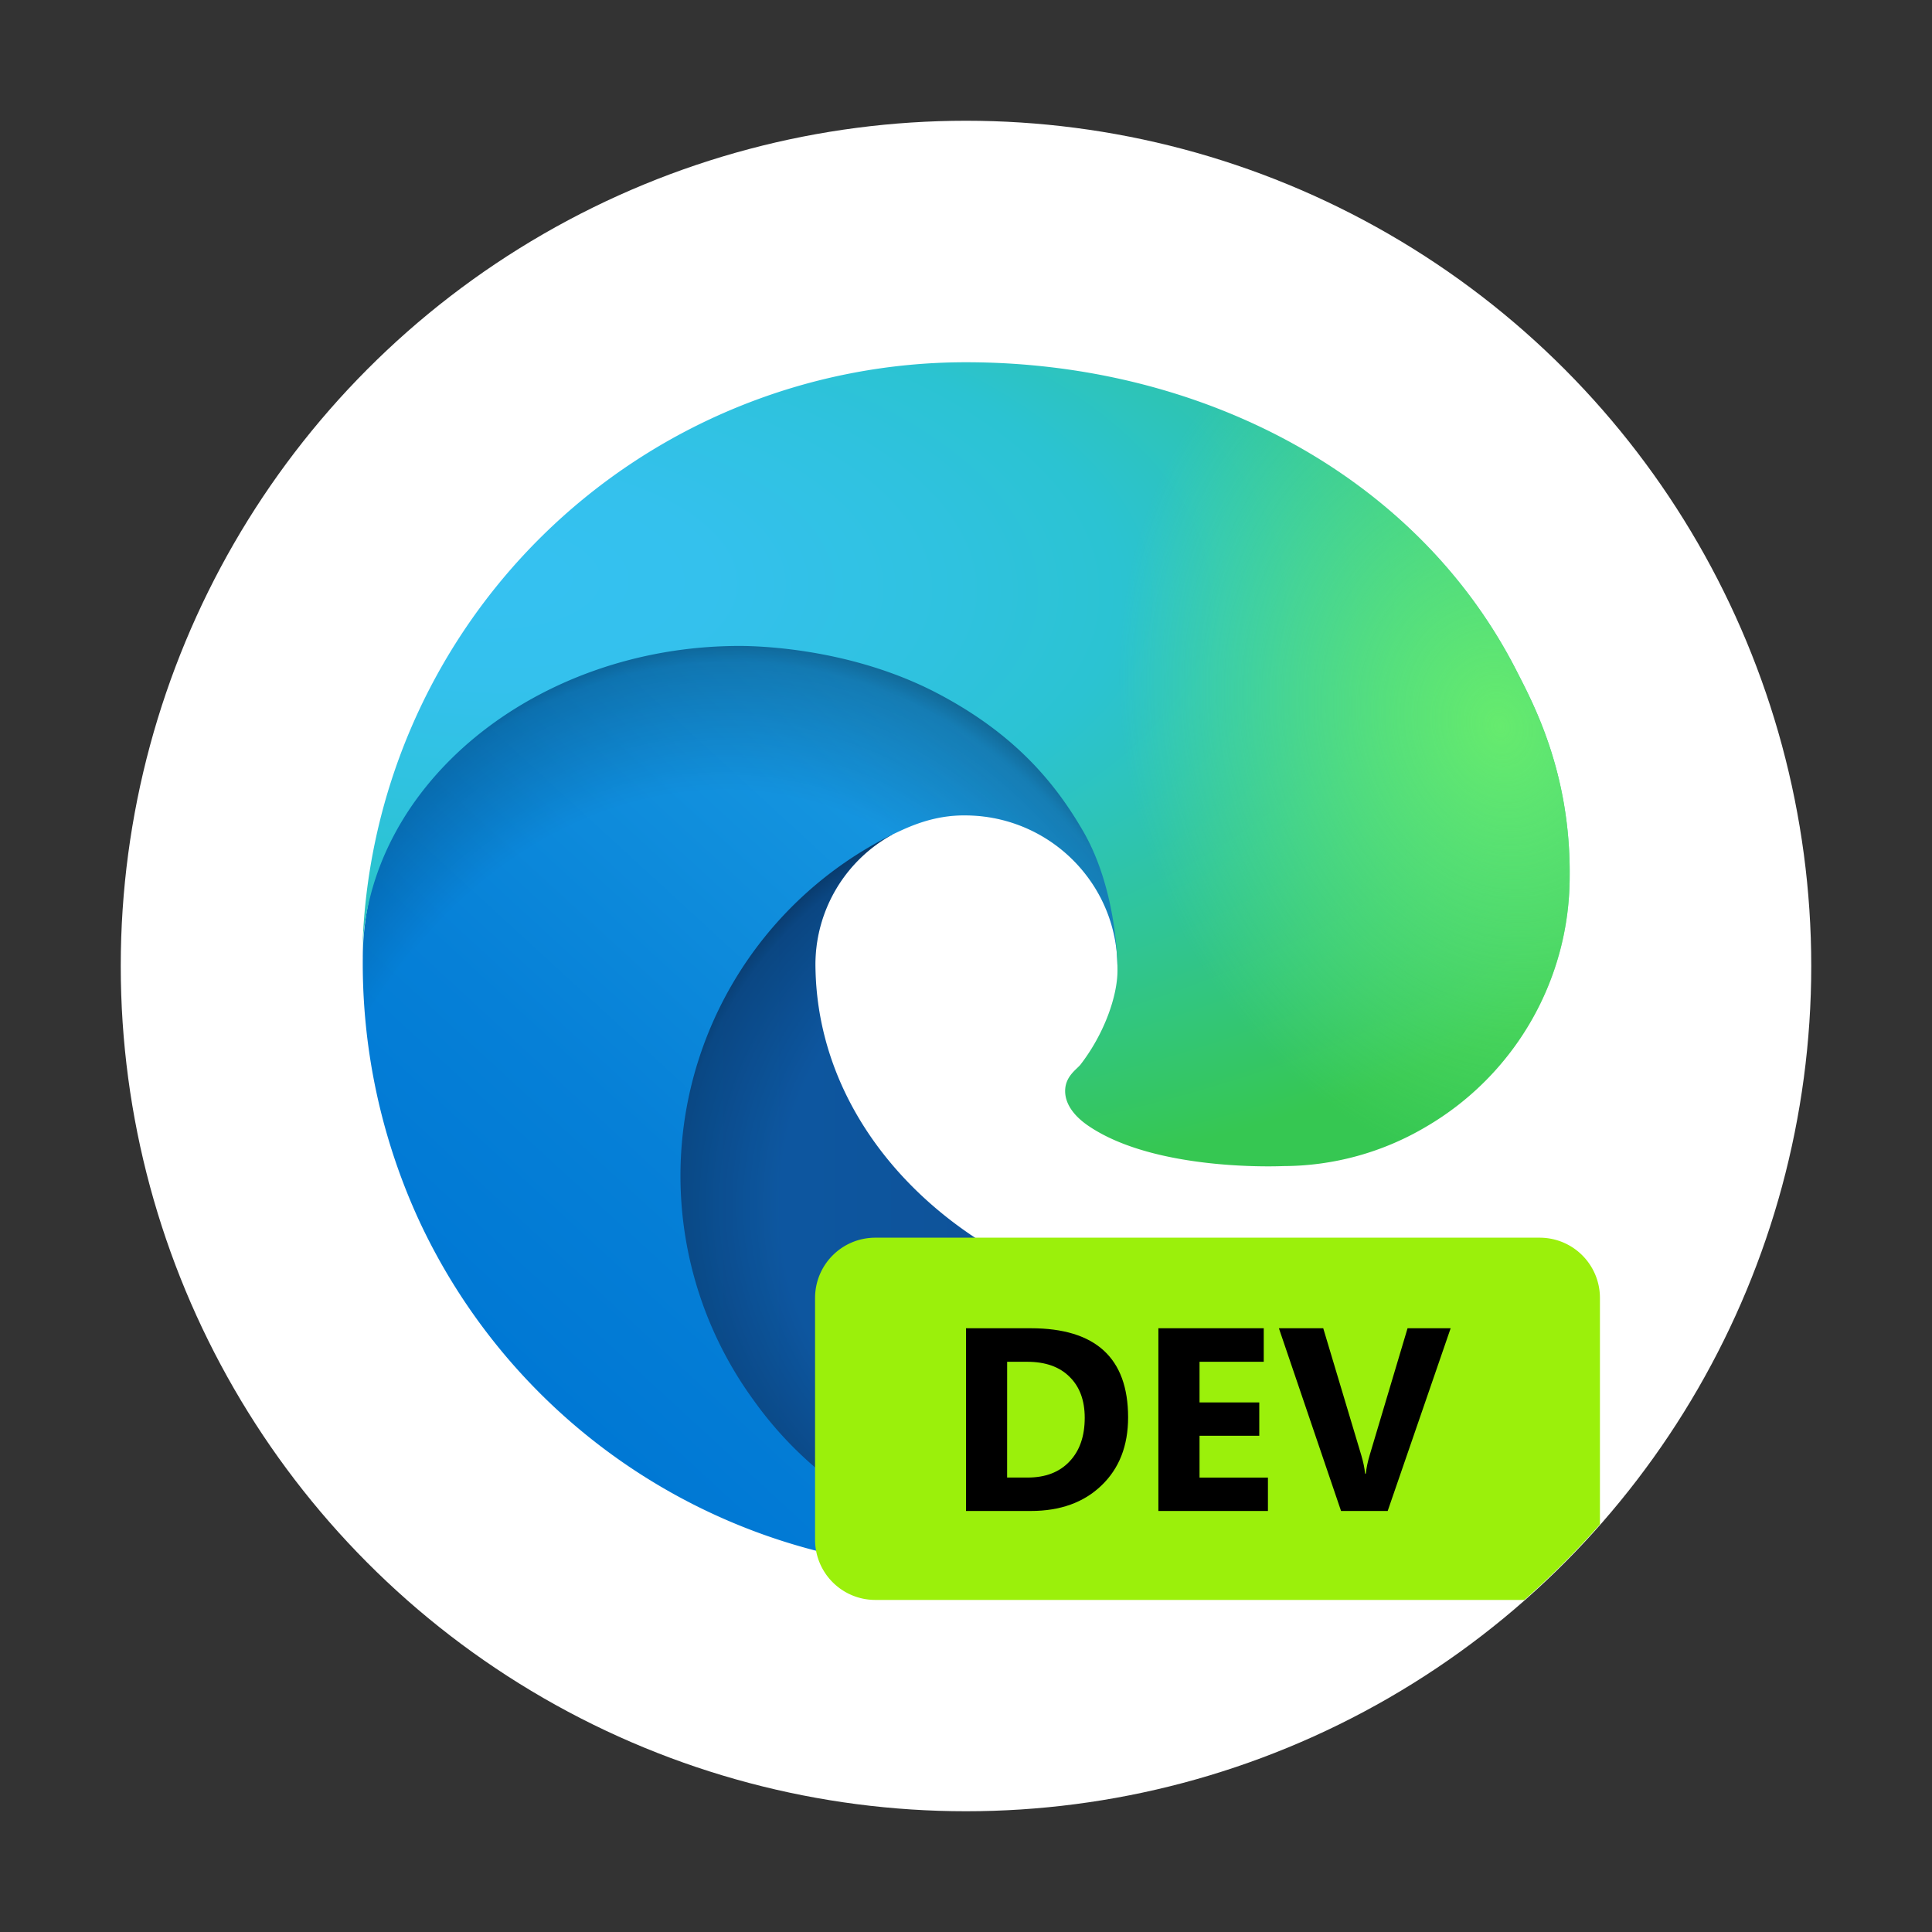<?xml version="1.0" encoding="UTF-8" standalone="no"?>
<svg
   version="1.1"
   id="Layer_1"
   width="64"
   height="64"
   viewBox="0 0 64 64"
   sodipodi:docname="microsoft-edge-dev.svg"
   inkscape:version="1.1.1 (3bf5ae0d25, 2021-09-20, custom)"
   xmlns:inkscape="http://www.inkscape.org/namespaces/inkscape"
   xmlns:sodipodi="http://sodipodi.sourceforge.net/DTD/sodipodi-0.dtd"
   xmlns="http://www.w3.org/2000/svg"
   xmlns:svg="http://www.w3.org/2000/svg"
   xmlns:rdf="http://www.w3.org/1999/02/22-rdf-syntax-ns#"
   xmlns:cc="http://creativecommons.org/ns#"
   xmlns:dc="http://purl.org/dc/elements/1.1/">
  <rect x="0" y="0" width="64" height="64" fill="#333333" stroke="none"/>
  <sodipodi:namedview
     id="namedview65"
     pagecolor="#ffffff"
     bordercolor="#666666"
     borderopacity="1.0"
     inkscape:pageshadow="2"
     inkscape:pageopacity="0.0"
     inkscape:pagecheckerboard="0"
     showgrid="false"
     inkscape:zoom="6.9605824"
     inkscape:cx="23.992245"
     inkscape:cy="38.14336"
     inkscape:window-width="1920"
     inkscape:window-height="1019"
     inkscape:window-x="0"
     inkscape:window-y="0"
     inkscape:window-maximized="1"
     inkscape:current-layer="Layer_1" />
  <defs
     id="defs48">
    <style
       id="style2">.cls-1{fill:url(#linear-gradient);}.cls-2{opacity:0.35;fill:url(#radial-gradient);}.cls-2,.cls-4{isolation:isolate;}.cls-3{fill:url(#linear-gradient-2);}.cls-4{opacity:0.41;fill:url(#radial-gradient-2);}.cls-5{fill:url(#radial-gradient-3);}.cls-6{fill:url(#radial-gradient-4);}</style>
    <linearGradient
       id="linear-gradient"
       x1="63.33"
       y1="84.03"
       x2="241.67"
       y2="84.03"
       gradientTransform="matrix(0.156,0,0,-0.156,11.28,52.791)"
       gradientUnits="userSpaceOnUse">
      <stop
         offset="0"
         stop-color="#0c59a4"
         id="stop4" />
      <stop
         offset="1"
         stop-color="#114a8b"
         id="stop6" />
    </linearGradient>
    <radialGradient
       id="radial-gradient"
       cx="161.83"
       cy="68.91"
       r="95.38"
       gradientTransform="matrix(0.156,0,0,-0.148,11.28,50.11)"
       gradientUnits="userSpaceOnUse">
      <stop
         offset="0.72"
         stop-opacity="0"
         id="stop9" />
      <stop
         offset="0.95"
         stop-opacity="0.53"
         id="stop11" />
      <stop
         offset="1"
         id="stop13" />
    </radialGradient>
    <linearGradient
       id="linear-gradient-2"
       x1="157.35"
       y1="161.39"
       x2="45.96"
       y2="40.06"
       gradientTransform="matrix(0.156,0,0,-0.156,11.28,52.791)"
       gradientUnits="userSpaceOnUse">
      <stop
         offset="0"
         stop-color="#1b9de2"
         id="stop16" />
      <stop
         offset="0.16"
         stop-color="#1595df"
         id="stop18" />
      <stop
         offset="0.67"
         stop-color="#0680d7"
         id="stop20" />
      <stop
         offset="1"
         stop-color="#0078d4"
         id="stop22" />
    </linearGradient>
    <radialGradient
       id="radial-gradient-2"
       cx="-340.29"
       cy="62.99"
       r="143.24"
       gradientTransform="matrix(0.023,-0.155,-0.125,-0.019,38.878,-8.361)"
       gradientUnits="userSpaceOnUse">
      <stop
         offset="0.76"
         stop-opacity="0"
         id="stop25" />
      <stop
         offset="0.95"
         stop-opacity="0.5"
         id="stop27" />
      <stop
         offset="1"
         id="stop29" />
    </radialGradient>
    <radialGradient
       id="radial-gradient-3"
       cx="113.37"
       cy="570.21"
       r="202.43"
       gradientTransform="matrix(-0.006,0.156,0.333,0.012,-173.012,-5.438)"
       gradientUnits="userSpaceOnUse">
      <stop
         offset="0"
         stop-color="#35c1f1"
         id="stop32" />
      <stop
         offset="0.11"
         stop-color="#34c1ed"
         id="stop34" />
      <stop
         offset="0.23"
         stop-color="#2fc2df"
         id="stop36" />
      <stop
         offset="0.31"
         stop-color="#2bc3d2"
         id="stop38" />
      <stop
         offset="0.67"
         stop-color="#36c752"
         id="stop40" />
    </radialGradient>
    <radialGradient
       id="radial-gradient-4"
       cx="376.52"
       cy="567.97"
       r="97.34"
       gradientTransform="matrix(0.044,0.15,0.122,-0.036,-36.18,-11.97)"
       gradientUnits="userSpaceOnUse">
      <stop
         offset="0"
         stop-color="#66eb6e"
         id="stop43" />
      <stop
         offset="1"
         stop-color="#66eb6e"
         stop-opacity="0"
         id="stop45" />
    </radialGradient>
  </defs>
  <title
     id="title50">Edge_Logo_265x265</title>
  <circle
     style="fill:#ffffff;stroke-width:2;stroke-linecap:round;stroke-linejoin:round;stroke-dasharray:24, 2"
     id="path921"
     cx="32"
     cy="32"
     r="28" />
  <path
     class="cls-1"
     d="m 48.102,41.77 a 14.644,14.644 0 0 1 -1.647,0.736 15.916,15.916 0 0 1 -5.609,1.009 c -7.393,0 -13.834,-5.086 -13.834,-11.612 a 4.918,4.918 0 0 1 2.567,-4.267 c -6.687,0.281 -8.406,7.25 -8.406,11.332 0,11.543 10.638,12.713 12.93,12.713 1.236,0 3.1,-0.359 4.218,-0.712 L 38.528,50.901 a 20.052,20.052 0 0 0 10.406,-8.249 0.625,0.625 0 0 0 -0.831,-0.881 z"
     id="path52"
     style="fill:url(#linear-gradient);stroke-width:0.156" />
  <path
     class="cls-2"
     d="m 48.102,41.77 a 14.644,14.644 0 0 1 -1.647,0.736 15.916,15.916 0 0 1 -5.609,1.009 c -7.393,0 -13.834,-5.086 -13.834,-11.612 a 4.918,4.918 0 0 1 2.567,-4.267 c -6.687,0.281 -8.406,7.25 -8.406,11.332 0,11.543 10.638,12.713 12.93,12.713 1.236,0 3.1,-0.359 4.218,-0.712 L 38.528,50.901 a 20.052,20.052 0 0 0 10.406,-8.249 0.625,0.625 0 0 0 -0.831,-0.881 z"
     id="path54"
     style="fill:url(#radial-gradient);stroke-width:0.156" />
  <path
     class="cls-3"
     d="m 28.519,49.72 a 12.374,12.374 0 0 1 -3.553,-3.334 12.612,12.612 0 0 1 4.614,-18.749 c 0.487,-0.23 1.32,-0.645 2.428,-0.625 a 5.054,5.054 0 0 1 4.014,2.031 4.981,4.981 0 0 1 0.994,2.915 c 0,-0.033 3.822,-12.437 -12.499,-12.437 -6.859,0 -12.499,6.509 -12.499,12.22 a 20.335,20.335 0 0 0 1.892,8.749 19.999,19.999 0 0 0 24.433,10.485 11.804,11.804 0 0 1 -9.809,-1.25 z"
     id="path56"
     style="fill:url(#linear-gradient-2);stroke-width:0.156" />
  <path
     class="cls-4"
     d="m 28.519,49.72 a 12.374,12.374 0 0 1 -3.553,-3.334 12.612,12.612 0 0 1 4.614,-18.749 c 0.487,-0.23 1.32,-0.645 2.428,-0.625 a 5.054,5.054 0 0 1 4.014,2.031 4.981,4.981 0 0 1 0.994,2.915 c 0,-0.033 3.822,-12.437 -12.499,-12.437 -6.859,0 -12.499,6.509 -12.499,12.22 a 20.335,20.335 0 0 0 1.892,8.749 19.999,19.999 0 0 0 24.433,10.485 11.804,11.804 0 0 1 -9.809,-1.25 z"
     id="path58"
     style="fill:url(#radial-gradient-2);stroke-width:0.156" />
  <path
     class="cls-5"
     d="m 35.8,35.258 c -0.127,0.164 -0.516,0.391 -0.516,0.884 0,0.408 0.266,0.8 0.737,1.13 2.247,1.562 6.482,1.356 6.493,1.356 a 9.306,9.306 0 0 0 4.729,-1.305 9.59,9.59 0 0 0 4.754,-8.262 C 52.04,25.56 50.749,23.232 50.227,22.201 46.917,15.725 39.77,12 31.999,12 A 19.999,19.999 0 0 0 12,31.718 C 12.075,26.009 17.75,21.398 24.499,21.398 c 0.547,0 3.665,0.053 6.562,1.573 2.553,1.341 3.89,2.959 4.82,4.564 0.966,1.667 1.137,3.773 1.137,4.612 0,0.839 -0.428,2.083 -1.219,3.111 z"
     id="path60"
     style="fill:url(#radial-gradient-3);stroke-width:0.156" />
  <path
     class="cls-6"
     d="m 35.8,35.258 c -0.127,0.164 -0.516,0.391 -0.516,0.884 0,0.408 0.266,0.8 0.737,1.13 2.247,1.562 6.482,1.356 6.493,1.356 a 9.306,9.306 0 0 0 4.729,-1.305 9.59,9.59 0 0 0 4.754,-8.262 C 52.04,25.56 50.749,23.232 50.227,22.201 46.917,15.725 39.77,12 31.999,12 A 19.999,19.999 0 0 0 12,31.718 C 12.075,26.009 17.75,21.398 24.499,21.398 c 0.547,0 3.665,0.053 6.562,1.573 2.553,1.341 3.89,2.959 4.82,4.564 0.966,1.667 1.137,3.773 1.137,4.612 0,0.839 -0.428,2.083 -1.219,3.111 z"
     id="path62"
     style="fill:url(#radial-gradient-4);stroke-width:0.156" />
  <path
     id="rect869"
     style="fill:#9bf00b;fill-opacity:1;stroke-width:1.042"
     d="M 29 41 C 27.892 41 27 41.892 27 43 L 27 51 C 27 52.108 27.892 53 29 53 L 50.496 53 A 28 28 0 0 0 53 50.496 L 53 43 C 53 41.892 52.108 41 51 41 L 29 41 z " />
  <path
     id="path889"
     style="fill:#000000;fill-opacity:1;stroke-width:0.045"
     d="m 32,44 v 6.053 h 2.145 c 0.976,-10e-7 1.757,-0.281 2.342,-0.844 0.588,-0.563 0.883,-1.315 0.883,-2.258 C 37.369,44.985 36.294,44 34.145,44 Z m 6.373,0 v 6.053 h 3.629 V 48.947 H 39.736 V 47.562 h 1.979 v -1.105 h -1.979 v -1.346 h 2.127 V 44 Z m 3.992,0 2.059,6.053 H 45.969 L 48.055,44 H 46.627 L 45.375,48.195 c -0.068,0.225 -0.111,0.433 -0.131,0.621 h -0.025 c -0.014,-0.174 -0.056,-0.376 -0.123,-0.604 L 43.834,44 Z m -9.002,1.111 h 0.666 c 0.602,0 1.07,0.166 1.402,0.498 0.335,0.329 0.502,0.781 0.502,1.357 0,0.611 -0.168,1.095 -0.506,1.449 -0.335,0.355 -0.798,0.531 -1.389,0.531 h -0.676 z" />
</svg>
